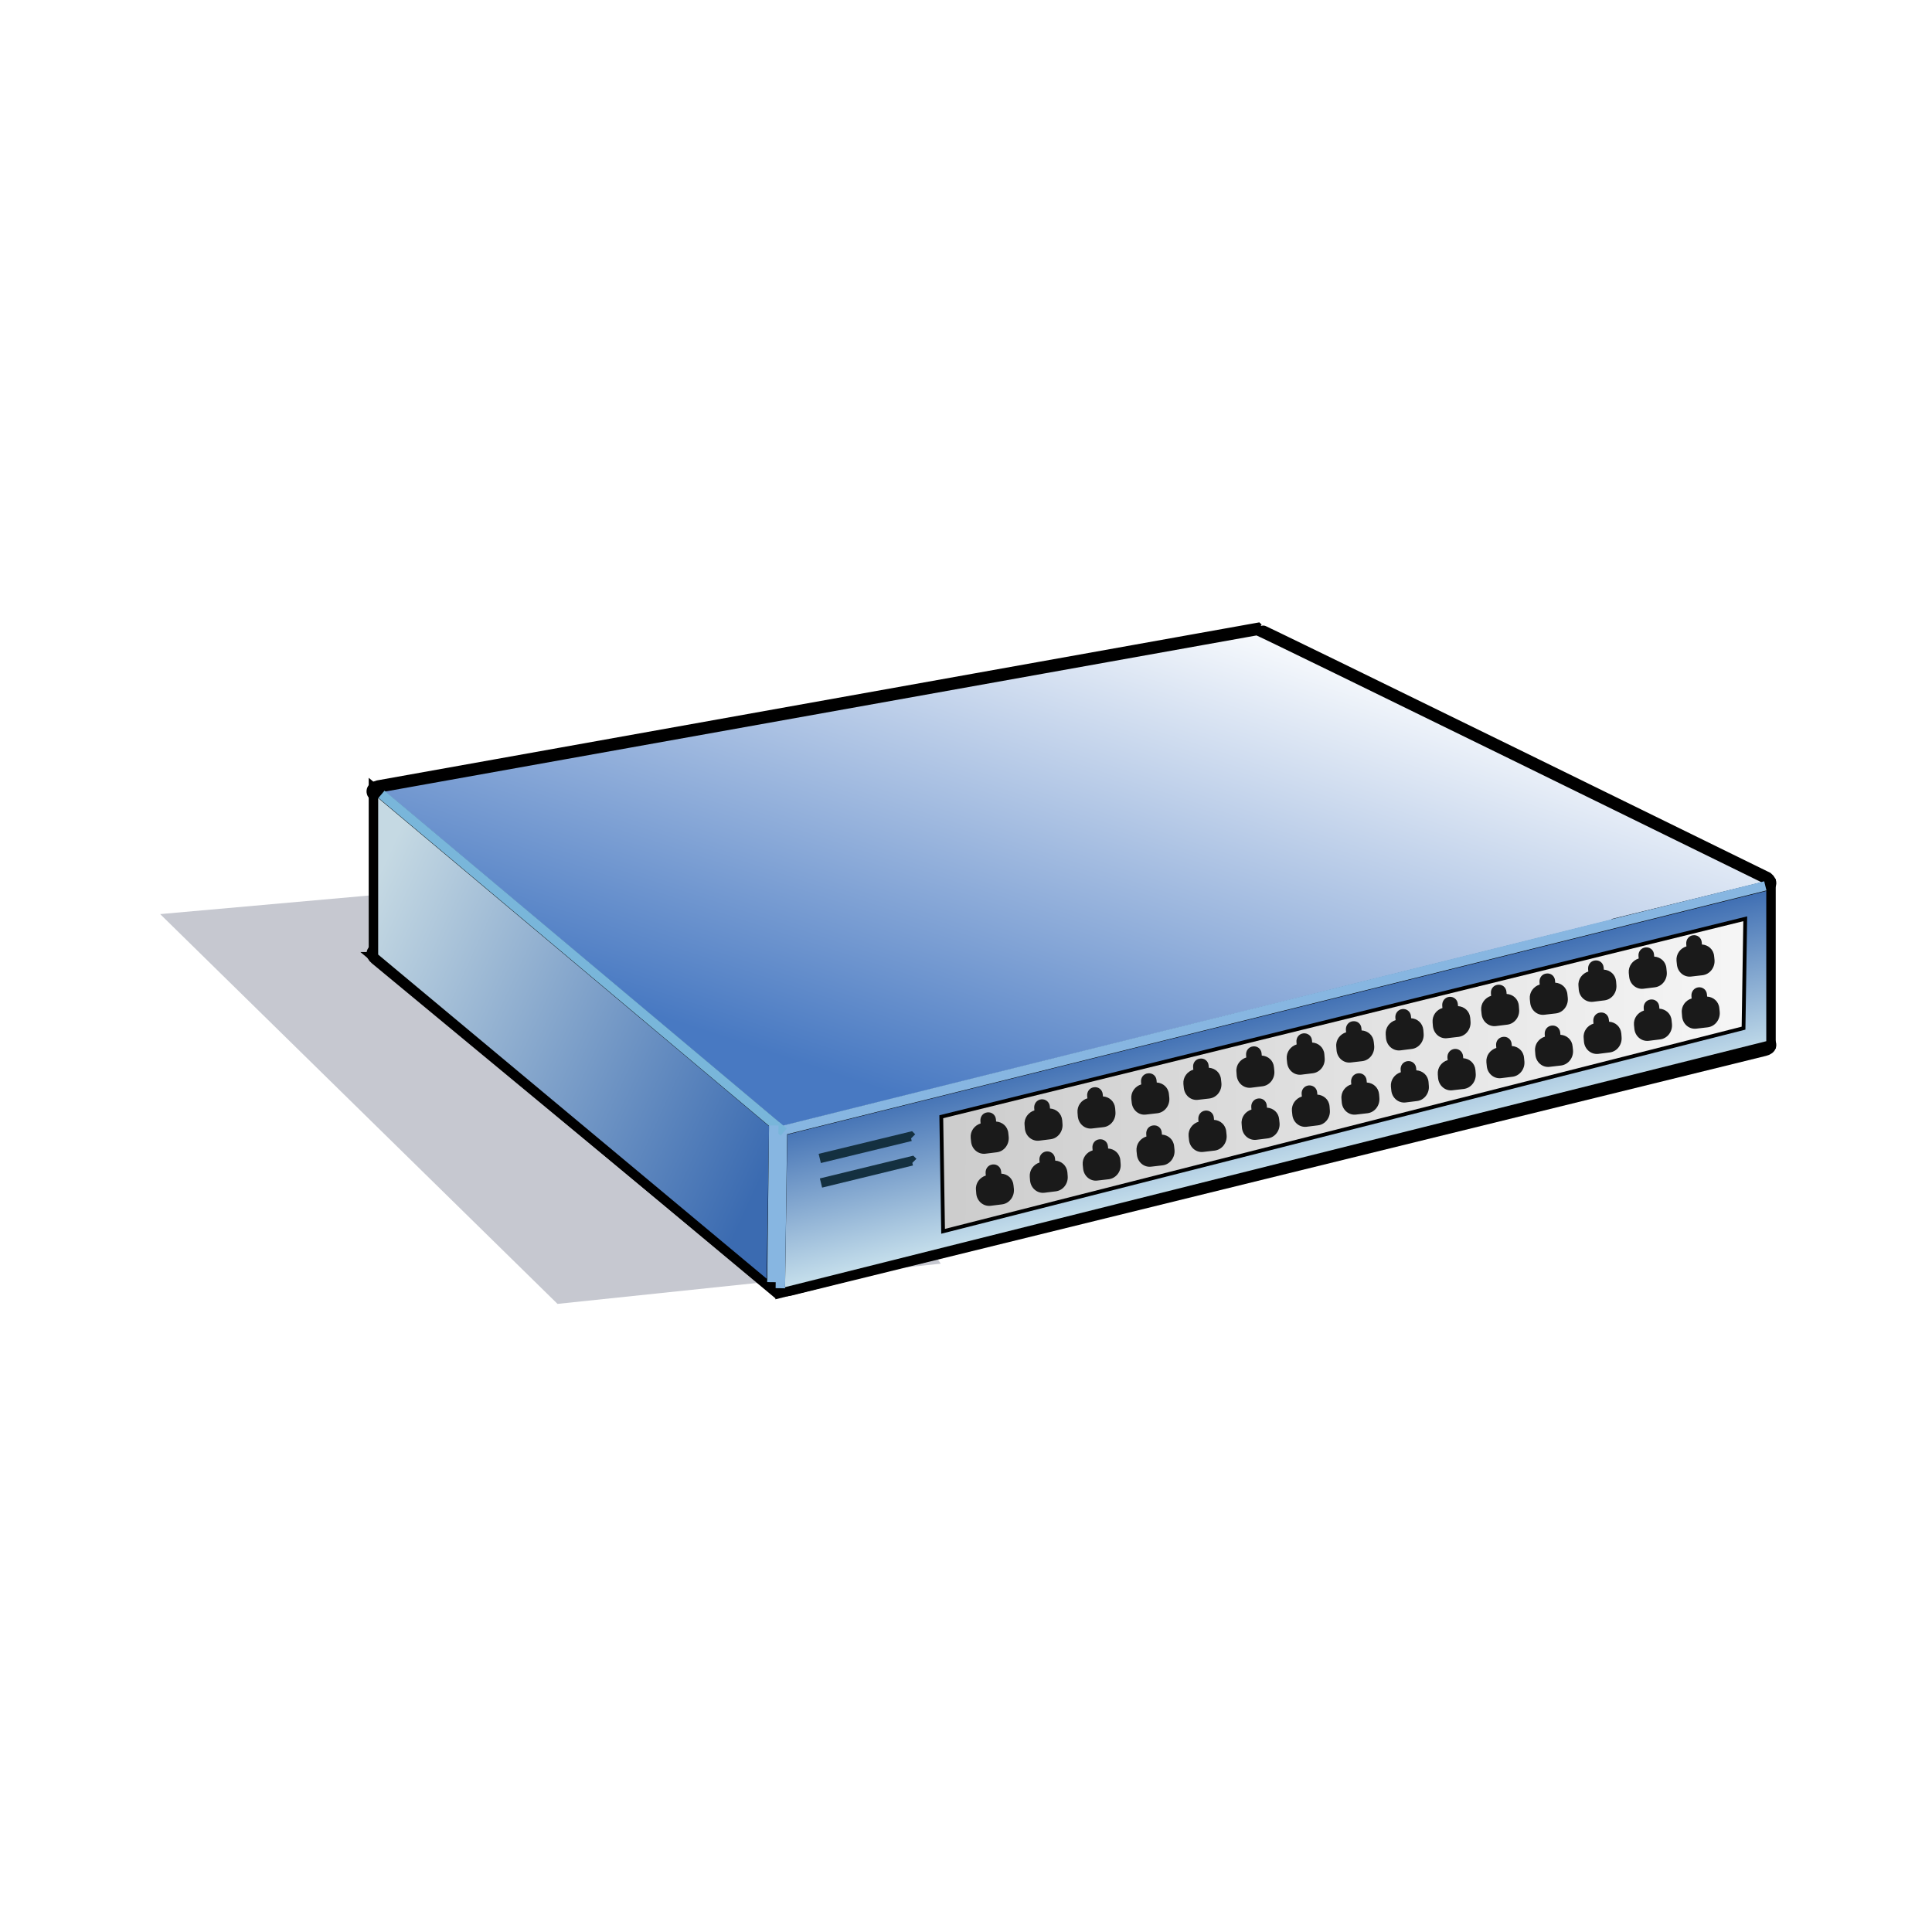 <svg:svg xmlns:dc="http://purl.org/dc/elements/1.1/" xmlns:ns2="http://creativecommons.org/ns#" xmlns:rdf="http://www.w3.org/1999/02/22-rdf-syntax-ns#" xmlns:svg="http://www.w3.org/2000/svg" height="204.362" id="svg3222" version="1.0" viewBox="-17.031 -65.878 204.362 204.362" width="204.362">
  <svg:defs id="defs3224">
    <svg:linearGradient gradientTransform="translate(224.57 -15.54)" gradientUnits="userSpaceOnUse" id="linearGradient4415" spreadMethod="repeat" x1="281.42" x2="367.46" y1="533.58" y2="533.58">
      <svg:stop id="stop3238" offset="0" stop-color="#ccc" />
      <svg:stop id="stop3240" offset="1" stop-color="#f6f6f6" />
    </svg:linearGradient>
    <svg:linearGradient gradientTransform="translate(224.57 -15.54)" gradientUnits="userSpaceOnUse" id="linearGradient4413" x1="317.57" x2="313.49" y1="543.89" y2="526.83">
      <svg:stop id="stop4536" offset="0" stop-color="#c7e0ec" />
      <svg:stop id="stop4538" offset="1" stop-color="#3b6bb1" />
    </svg:linearGradient>
    <svg:linearGradient gradientTransform="translate(224.57 -15.54)" gradientUnits="userSpaceOnUse" id="linearGradient4411" x1="221.64" x2="267.28" y1="514.62" y2="535.59">
      <svg:stop id="stop4530" offset="0" stop-color="#c5d9e3" />
      <svg:stop id="stop4532" offset="1" stop-color="#3b6bb1" />
    </svg:linearGradient>
    <svg:linearGradient gradientTransform="matrix(.902 -.222 .734 .608 241.31 1.242)" gradientUnits="userSpaceOnUse" id="linearGradient4409" x1="-313.62" x2="-235.5" y1="737.81" y2="682.78">
      <svg:stop id="stop4544" offset="0" stop-color="#4879c2" />
      <svg:stop id="stop4546" offset="1" stop-color="#f5f8fc" />
    </svg:linearGradient>
    <svg:filter height="1.353" id="filter5494" width="1.193" x="-.097" y="-.177">
      <svg:feGaussianBlur id="feGaussianBlur5496" stdDeviation="2.699" />
    </svg:filter>
  </svg:defs>
  <svg:g id="layer1" transform="translate(-45.009 -43.171)">
    <svg:g id="g2752" transform="translate(-148.45 -393.61)">
      <svg:path d="m330.34 471.48l34.47-3.61-23.54-35.54-46.67 4.15 35.74 35z" fill="#252c4a" fill-rule="evenodd" filter="url(#filter5494)" id="path6135" opacity=".511" transform="matrix(1.176 0 0 1.178 -153.08 -46.579)" />
      <svg:g id="g4548" transform="translate(-230.78 -33.421)">
        <svg:path d="m540.2 470.86l-93 16.66c-0.64 0.16-0.76 0.62-0.25 1.03l15.06 12.47-14.81 3.66c-0.64 0.16-0.76 0.61-0.25 1.03l41.71 34.53c0.51 0.42 1.43 0.66 2.07 0.5l103.15-25.37c0.64-0.16 0.76-0.62 0.25-1.03l-15.06-12.47 14.81-3.63c0.64-0.16 0.76-0.61 0.25-1.03 0 0-53.77-26.39-53.93-26.35z" fill="url(#linearGradient4409)" id="path4276" stroke="#000" stroke-width="1.31" />
        <svg:path d="m446.71 505.53v-17.86l42.35 35.55-0.27 17.42-42.08-35.11z" fill="url(#linearGradient4411)" fill-rule="evenodd" id="path4278" stroke="#000" stroke-linecap="round" />
        <svg:path d="m489.99 523.94l104.55-26.01v16.92l-104.8 26.27 0.25-17.18z" fill="url(#linearGradient4413)" fill-rule="evenodd" id="path4280" stroke="#000" stroke-width="1px" />
        <svg:path d="m489.75 540.59l0.22-16.68 103.97-25.88" fill="none" id="path4282" stroke="#87b6e1" stroke-linejoin="bevel" stroke-width="1px" />
        <svg:path d="m490.11 524.07l-42.55-35.73" fill="none" id="path4284" stroke="#79b6da" stroke-width="1px" />
        <svg:path d="m488.86 539.95l0.19-16.21v-0.37" fill="none" id="path4286" stroke="#87b6e1" stroke-width="1px" />
        <svg:g id="g4457" transform="translate(.285 4.9101e-7)">
          <svg:path d="m591.35 513.08l0.18-11.57-85.04 20.94 0.19 12.12 84.67-21.49z" fill="url(#linearGradient4415)" fill-rule="evenodd" id="path4288" stroke="#000" stroke-width=".4" />
          <svg:path d="m511.36 521.99c-0.47 0.05-0.77 0.45-0.73 0.94l0.02 0.23c-0.64 0.2-1.11 0.8-1.05 1.52l0.04 0.39c0.07 0.8 0.75 1.38 1.52 1.29l1.2-0.15c0.77-0.09 1.33-0.82 1.26-1.63l-0.04-0.38c-0.06-0.72-0.63-1.2-1.29-1.24l-0.02-0.23c-0.04-0.48-0.45-0.8-0.91-0.74z" fill="#1a1a1a" id="path4290" />
          <svg:path d="m517.05 520.61c-0.46 0.06-0.77 0.46-0.73 0.94l0.02 0.23c-0.64 0.2-1.11 0.81-1.04 1.53l0.03 0.38c0.07 0.8 0.75 1.38 1.52 1.29l1.2-0.15c0.77-0.09 1.33-0.82 1.26-1.62l-0.03-0.39c-0.07-0.72-0.63-1.2-1.29-1.24l-0.02-0.23c-0.05-0.48-0.46-0.79-0.92-0.74z" fill="#1a1a1a" id="path4292" />
          <svg:path d="m522.65 519.33c-0.46 0.05-0.77 0.45-0.73 0.94l0.03 0.23c-0.65 0.19-1.11 0.8-1.05 1.52l0.03 0.38c0.08 0.81 0.75 1.39 1.52 1.29l1.21-0.14c0.76-0.09 1.32-0.82 1.25-1.63l-0.03-0.38c-0.07-0.72-0.63-1.2-1.29-1.24l-0.02-0.23c-0.05-0.49-0.46-0.8-0.92-0.74z" fill="#1a1a1a" id="path4294" />
          <svg:path d="m528.35 517.86c-0.47 0.05-0.78 0.45-0.73 0.94l0.02 0.23c-0.64 0.19-1.11 0.8-1.05 1.52l0.04 0.38c0.07 0.81 0.75 1.39 1.51 1.29l1.21-0.14c0.77-0.09 1.33-0.82 1.26-1.63l-0.04-0.38c-0.06-0.72-0.63-1.2-1.29-1.24l-0.02-0.23c-0.04-0.49-0.45-0.8-0.91-0.74z" fill="#1a1a1a" id="path4296" />
          <svg:path d="m533.86 516.3c-0.47 0.05-0.78 0.45-0.73 0.94l0.02 0.23c-0.64 0.19-1.11 0.8-1.05 1.52l0.04 0.38c0.07 0.81 0.75 1.39 1.51 1.29l1.21-0.14c0.77-0.1 1.33-0.82 1.26-1.63l-0.04-0.38c-0.06-0.72-0.63-1.2-1.29-1.24l-0.02-0.23c-0.04-0.49-0.45-0.8-0.91-0.74z" fill="#1a1a1a" id="path4298" />
          <svg:path d="m539.46 515.01c-0.46 0.06-0.77 0.45-0.73 0.94l0.02 0.23c-0.64 0.2-1.11 0.8-1.04 1.52l0.03 0.39c0.07 0.8 0.75 1.38 1.52 1.29l1.2-0.15c0.77-0.09 1.33-0.82 1.26-1.62l-0.04-0.39c-0.06-0.72-0.62-1.2-1.29-1.24l-0.02-0.23c-0.04-0.48-0.45-0.8-0.91-0.74z" fill="#1a1a1a" id="path4300" />
          <svg:path d="m544.78 513.63c-0.46 0.06-0.77 0.46-0.72 0.94l0.02 0.23c-0.64 0.2-1.11 0.81-1.05 1.53l0.04 0.38c0.07 0.81 0.75 1.38 1.51 1.29l1.21-0.15c0.76-0.09 1.33-0.82 1.25-1.62l-0.03-0.39c-0.06-0.72-0.63-1.2-1.29-1.24l-0.02-0.23c-0.04-0.48-0.45-0.79-0.92-0.74z" fill="#1a1a1a" id="path4302" />
          <svg:path d="m550.02 512.35c-0.46 0.05-0.77 0.45-0.73 0.94l0.02 0.23c-0.64 0.19-1.11 0.8-1.04 1.52l0.03 0.38c0.07 0.81 0.75 1.39 1.52 1.29l1.2-0.14c0.77-0.09 1.33-0.82 1.26-1.63l-0.04-0.38c-0.06-0.72-0.62-1.2-1.29-1.24l-0.02-0.23c-0.04-0.49-0.45-0.8-0.91-0.74z" fill="#1a1a1a" id="path4304" />
          <svg:path d="m555.25 511.06c-0.46 0.06-0.77 0.46-0.73 0.94l0.03 0.23c-0.65 0.2-1.11 0.81-1.05 1.53l0.03 0.38c0.08 0.8 0.76 1.38 1.52 1.29l1.21-0.15c0.76-0.09 1.32-0.82 1.25-1.62l-0.03-0.39c-0.07-0.72-0.63-1.2-1.29-1.24l-0.02-0.23c-0.05-0.48-0.46-0.8-0.92-0.74z" fill="#1a1a1a" id="path4306" />
          <svg:path d="m560.21 509.77c-0.46 0.06-0.77 0.46-0.73 0.95l0.02 0.23c-0.64 0.19-1.1 0.8-1.04 1.52l0.03 0.38c0.08 0.81 0.75 1.39 1.52 1.29l1.2-0.14c0.77-0.1 1.33-0.82 1.26-1.63l-0.03-0.38c-0.07-0.72-0.63-1.2-1.29-1.24l-0.02-0.23c-0.05-0.49-0.46-0.8-0.92-0.75z" fill="#1a1a1a" id="path4308" />
          <svg:path d="m565.35 508.49c-0.46 0.06-0.77 0.45-0.72 0.94l0.02 0.23c-0.64 0.2-1.11 0.8-1.05 1.52l0.04 0.39c0.07 0.8 0.75 1.38 1.51 1.29l1.21-0.15c0.76-0.09 1.33-0.82 1.25-1.62l-0.03-0.39c-0.06-0.72-0.63-1.2-1.29-1.24l-0.02-0.23c-0.04-0.48-0.45-0.8-0.92-0.74z" fill="#1a1a1a" id="path4310" />
          <svg:path d="m570.5 507.3c-0.47 0.05-0.77 0.45-0.73 0.94l0.02 0.23c-0.64 0.19-1.11 0.8-1.05 1.52l0.04 0.38c0.07 0.81 0.75 1.39 1.52 1.29l1.2-0.14c0.77-0.09 1.33-0.82 1.26-1.63l-0.04-0.38c-0.06-0.72-0.63-1.2-1.29-1.24l-0.02-0.23c-0.04-0.49-0.45-0.8-0.91-0.74z" fill="#1a1a1a" id="path4312" />
          <svg:path d="m575.64 505.92c-0.46 0.05-0.77 0.45-0.73 0.94l0.02 0.23c-0.64 0.2-1.11 0.8-1.04 1.52l0.03 0.39c0.07 0.8 0.75 1.38 1.52 1.29l1.2-0.15c0.77-0.09 1.33-0.82 1.26-1.63l-0.03-0.38c-0.07-0.72-0.63-1.2-1.3-1.24l-0.02-0.23c-0.04-0.49-0.45-0.8-0.91-0.74z" fill="#1a1a1a" id="path4314" />
          <svg:path d="m580.97 504.54c-0.47 0.06-0.78 0.46-0.73 0.94l0.02 0.23c-0.64 0.2-1.11 0.81-1.05 1.53l0.04 0.38c0.07 0.8 0.75 1.38 1.51 1.29l1.21-0.15c0.76-0.09 1.33-0.82 1.26-1.62l-0.04-0.39c-0.06-0.72-0.63-1.2-1.29-1.24l-0.02-0.23c-0.04-0.48-0.45-0.8-0.91-0.74z" fill="#1a1a1a" id="path4316" />
          <svg:path d="m586.02 503.25c-0.47 0.06-0.77 0.46-0.73 0.95l0.02 0.23c-0.64 0.19-1.11 0.8-1.05 1.52l0.04 0.38c0.07 0.81 0.75 1.39 1.52 1.29l1.2-0.14c0.77-0.1 1.33-0.82 1.26-1.63l-0.04-0.38c-0.06-0.72-0.63-1.2-1.29-1.24l-0.02-0.23c-0.04-0.49-0.45-0.8-0.91-0.75z" fill="#1a1a1a" id="path4318" />
          <svg:path d="m511.91 527.5c-0.46 0.05-0.77 0.45-0.73 0.94l0.02 0.23c-0.64 0.2-1.11 0.8-1.04 1.52l0.03 0.39c0.07 0.8 0.75 1.38 1.52 1.29l1.2-0.15c0.77-0.09 1.33-0.82 1.26-1.63l-0.04-0.38c-0.06-0.72-0.62-1.2-1.29-1.24l-0.02-0.23c-0.04-0.48-0.45-0.8-0.91-0.74z" fill="#1a1a1a" id="path4320" />
          <svg:path d="m517.6 526.12c-0.46 0.06-0.77 0.46-0.73 0.94l0.02 0.23c-0.64 0.2-1.1 0.81-1.04 1.53l0.03 0.38c0.08 0.8 0.75 1.38 1.52 1.29l1.2-0.15c0.77-0.09 1.33-0.82 1.26-1.62l-0.03-0.39c-0.07-0.72-0.63-1.2-1.29-1.24l-0.02-0.23c-0.05-0.48-0.46-0.79-0.92-0.74z" fill="#1a1a1a" id="path4322" />
          <svg:path d="m523.2 524.84c-0.46 0.05-0.77 0.45-0.72 0.94l0.02 0.23c-0.65 0.19-1.11 0.8-1.05 1.52l0.04 0.38c0.07 0.81 0.75 1.39 1.51 1.29l1.21-0.14c0.76-0.1 1.33-0.82 1.25-1.63l-0.03-0.38c-0.06-0.72-0.63-1.2-1.29-1.24l-0.02-0.23c-0.05-0.49-0.45-0.8-0.92-0.74z" fill="#1a1a1a" id="path4324" />
          <svg:path d="m528.9 523.37c-0.47 0.05-0.77 0.45-0.73 0.94l0.02 0.23c-0.64 0.19-1.11 0.8-1.05 1.52l0.04 0.38c0.07 0.81 0.75 1.39 1.52 1.29l1.2-0.14c0.77-0.09 1.33-0.82 1.26-1.63l-0.04-0.38c-0.06-0.72-0.63-1.2-1.29-1.24l-0.02-0.23c-0.04-0.49-0.45-0.8-0.91-0.74z" fill="#1a1a1a" id="path4326" />
          <svg:path d="m534.41 521.8c-0.47 0.06-0.77 0.46-0.73 0.95l0.02 0.23c-0.64 0.19-1.11 0.8-1.05 1.52l0.04 0.38c0.07 0.81 0.75 1.39 1.52 1.29l1.2-0.14c0.77-0.1 1.33-0.82 1.26-1.63l-0.04-0.38c-0.06-0.72-0.63-1.2-1.29-1.24l-0.02-0.23c-0.04-0.49-0.45-0.8-0.91-0.75z" fill="#1a1a1a" id="path4328" />
          <svg:path d="m540.01 520.52c-0.46 0.06-0.77 0.45-0.73 0.94l0.02 0.23c-0.64 0.2-1.11 0.8-1.04 1.52l0.03 0.39c0.07 0.8 0.75 1.38 1.52 1.29l1.2-0.15c0.77-0.09 1.33-0.82 1.26-1.62l-0.04-0.39c-0.06-0.72-0.62-1.2-1.29-1.24l-0.02-0.23c-0.04-0.48-0.45-0.8-0.91-0.74z" fill="#1a1a1a" id="path4330" />
          <svg:path d="m545.33 519.14c-0.46 0.06-0.77 0.46-0.72 0.94l0.02 0.23c-0.64 0.2-1.11 0.81-1.05 1.53l0.04 0.38c0.07 0.81 0.75 1.38 1.51 1.29l1.21-0.15c0.76-0.09 1.33-0.82 1.25-1.62l-0.03-0.39c-0.06-0.72-0.63-1.2-1.29-1.24l-0.02-0.23c-0.04-0.48-0.45-0.79-0.92-0.74z" fill="#1a1a1a" id="path4332" />
          <svg:path d="m550.57 517.86c-0.46 0.05-0.77 0.45-0.73 0.94l0.02 0.23c-0.64 0.19-1.11 0.8-1.04 1.52l0.03 0.38c0.07 0.81 0.75 1.39 1.52 1.29l1.2-0.14c0.77-0.09 1.33-0.82 1.26-1.63l-0.03-0.38c-0.07-0.72-0.63-1.2-1.3-1.24l-0.02-0.23c-0.04-0.49-0.45-0.8-0.91-0.74z" fill="#1a1a1a" id="path4334" />
          <svg:path d="m555.8 516.57c-0.46 0.06-0.77 0.46-0.72 0.94l0.02 0.23c-0.64 0.2-1.11 0.8-1.05 1.53l0.04 0.38c0.07 0.8 0.75 1.38 1.51 1.29l1.21-0.15c0.76-0.09 1.33-0.82 1.25-1.62l-0.03-0.39c-0.06-0.72-0.63-1.2-1.29-1.24l-0.02-0.23c-0.04-0.48-0.45-0.8-0.92-0.74z" fill="#1a1a1a" id="path4336" />
          <svg:path d="m560.76 515.28c-0.46 0.06-0.77 0.46-0.73 0.95l0.03 0.23c-0.65 0.19-1.11 0.8-1.05 1.52l0.03 0.38c0.08 0.81 0.76 1.39 1.52 1.29l1.21-0.14c0.76-0.1 1.32-0.82 1.25-1.63l-0.03-0.38c-0.07-0.72-0.63-1.2-1.29-1.24l-0.02-0.23c-0.05-0.49-0.46-0.8-0.92-0.75z" fill="#1a1a1a" id="path4338" />
          <svg:path d="m565.91 514c-0.47 0.06-0.78 0.45-0.73 0.94l0.02 0.23c-0.64 0.2-1.11 0.8-1.05 1.52l0.04 0.39c0.07 0.8 0.75 1.38 1.51 1.29l1.21-0.15c0.76-0.09 1.33-0.82 1.26-1.62l-0.04-0.39c-0.06-0.72-0.63-1.2-1.29-1.24l-0.02-0.23c-0.04-0.48-0.45-0.8-0.91-0.74z" fill="#1a1a1a" id="path4340" />
          <svg:path d="m571.05 512.81c-0.46 0.05-0.77 0.45-0.73 0.94l0.02 0.23c-0.64 0.19-1.11 0.8-1.04 1.52l0.03 0.38c0.07 0.81 0.75 1.39 1.52 1.29l1.2-0.14c0.77-0.1 1.33-0.82 1.26-1.63l-0.04-0.38c-0.06-0.72-0.62-1.2-1.29-1.24l-0.02-0.23c-0.04-0.49-0.45-0.8-0.91-0.74z" fill="#1a1a1a" id="path4342" />
          <svg:path d="m576.19 511.43c-0.46 0.05-0.77 0.45-0.73 0.94l0.02 0.23c-0.64 0.2-1.11 0.8-1.04 1.52l0.03 0.39c0.07 0.8 0.75 1.38 1.52 1.29l1.2-0.15c0.77-0.09 1.33-0.82 1.26-1.63l-0.03-0.38c-0.07-0.72-0.63-1.2-1.29-1.24l-0.03-0.23c-0.04-0.49-0.45-0.8-0.91-0.74z" fill="#1a1a1a" id="path4344" />
          <svg:path d="m581.52 510.05c-0.47 0.06-0.77 0.46-0.73 0.94l0.02 0.23c-0.64 0.2-1.11 0.8-1.05 1.52l0.04 0.39c0.07 0.8 0.75 1.38 1.52 1.29l1.2-0.15c0.77-0.09 1.33-0.82 1.26-1.62l-0.04-0.39c-0.06-0.72-0.63-1.2-1.29-1.24l-0.02-0.23c-0.04-0.48-0.45-0.8-0.91-0.74z" fill="#1a1a1a" id="path4346" />
          <svg:path d="m586.57 508.76c-0.46 0.06-0.77 0.46-0.73 0.95l0.02 0.23c-0.64 0.19-1.11 0.8-1.04 1.52l0.03 0.38c0.07 0.81 0.75 1.39 1.52 1.29l1.2-0.14c0.77-0.1 1.33-0.82 1.26-1.63l-0.04-0.38c-0.06-0.72-0.63-1.2-1.29-1.24l-0.02-0.23c-0.04-0.49-0.45-0.8-0.91-0.75z" fill="#1a1a1a" id="path4348" />
        </svg:g>
        <svg:g fill="none" id="g4492" stroke="#143040" stroke-width="1px">
          <svg:path d="m493.92 526.86l9.61-2.33 0.13 0.13" id="path4350" />
          <svg:path d="m494.05 529.46l9.61-2.34 0.13 0.13" id="path4352" />
        </svg:g>
      </svg:g>
    </svg:g>
  </svg:g>
</svg:svg>